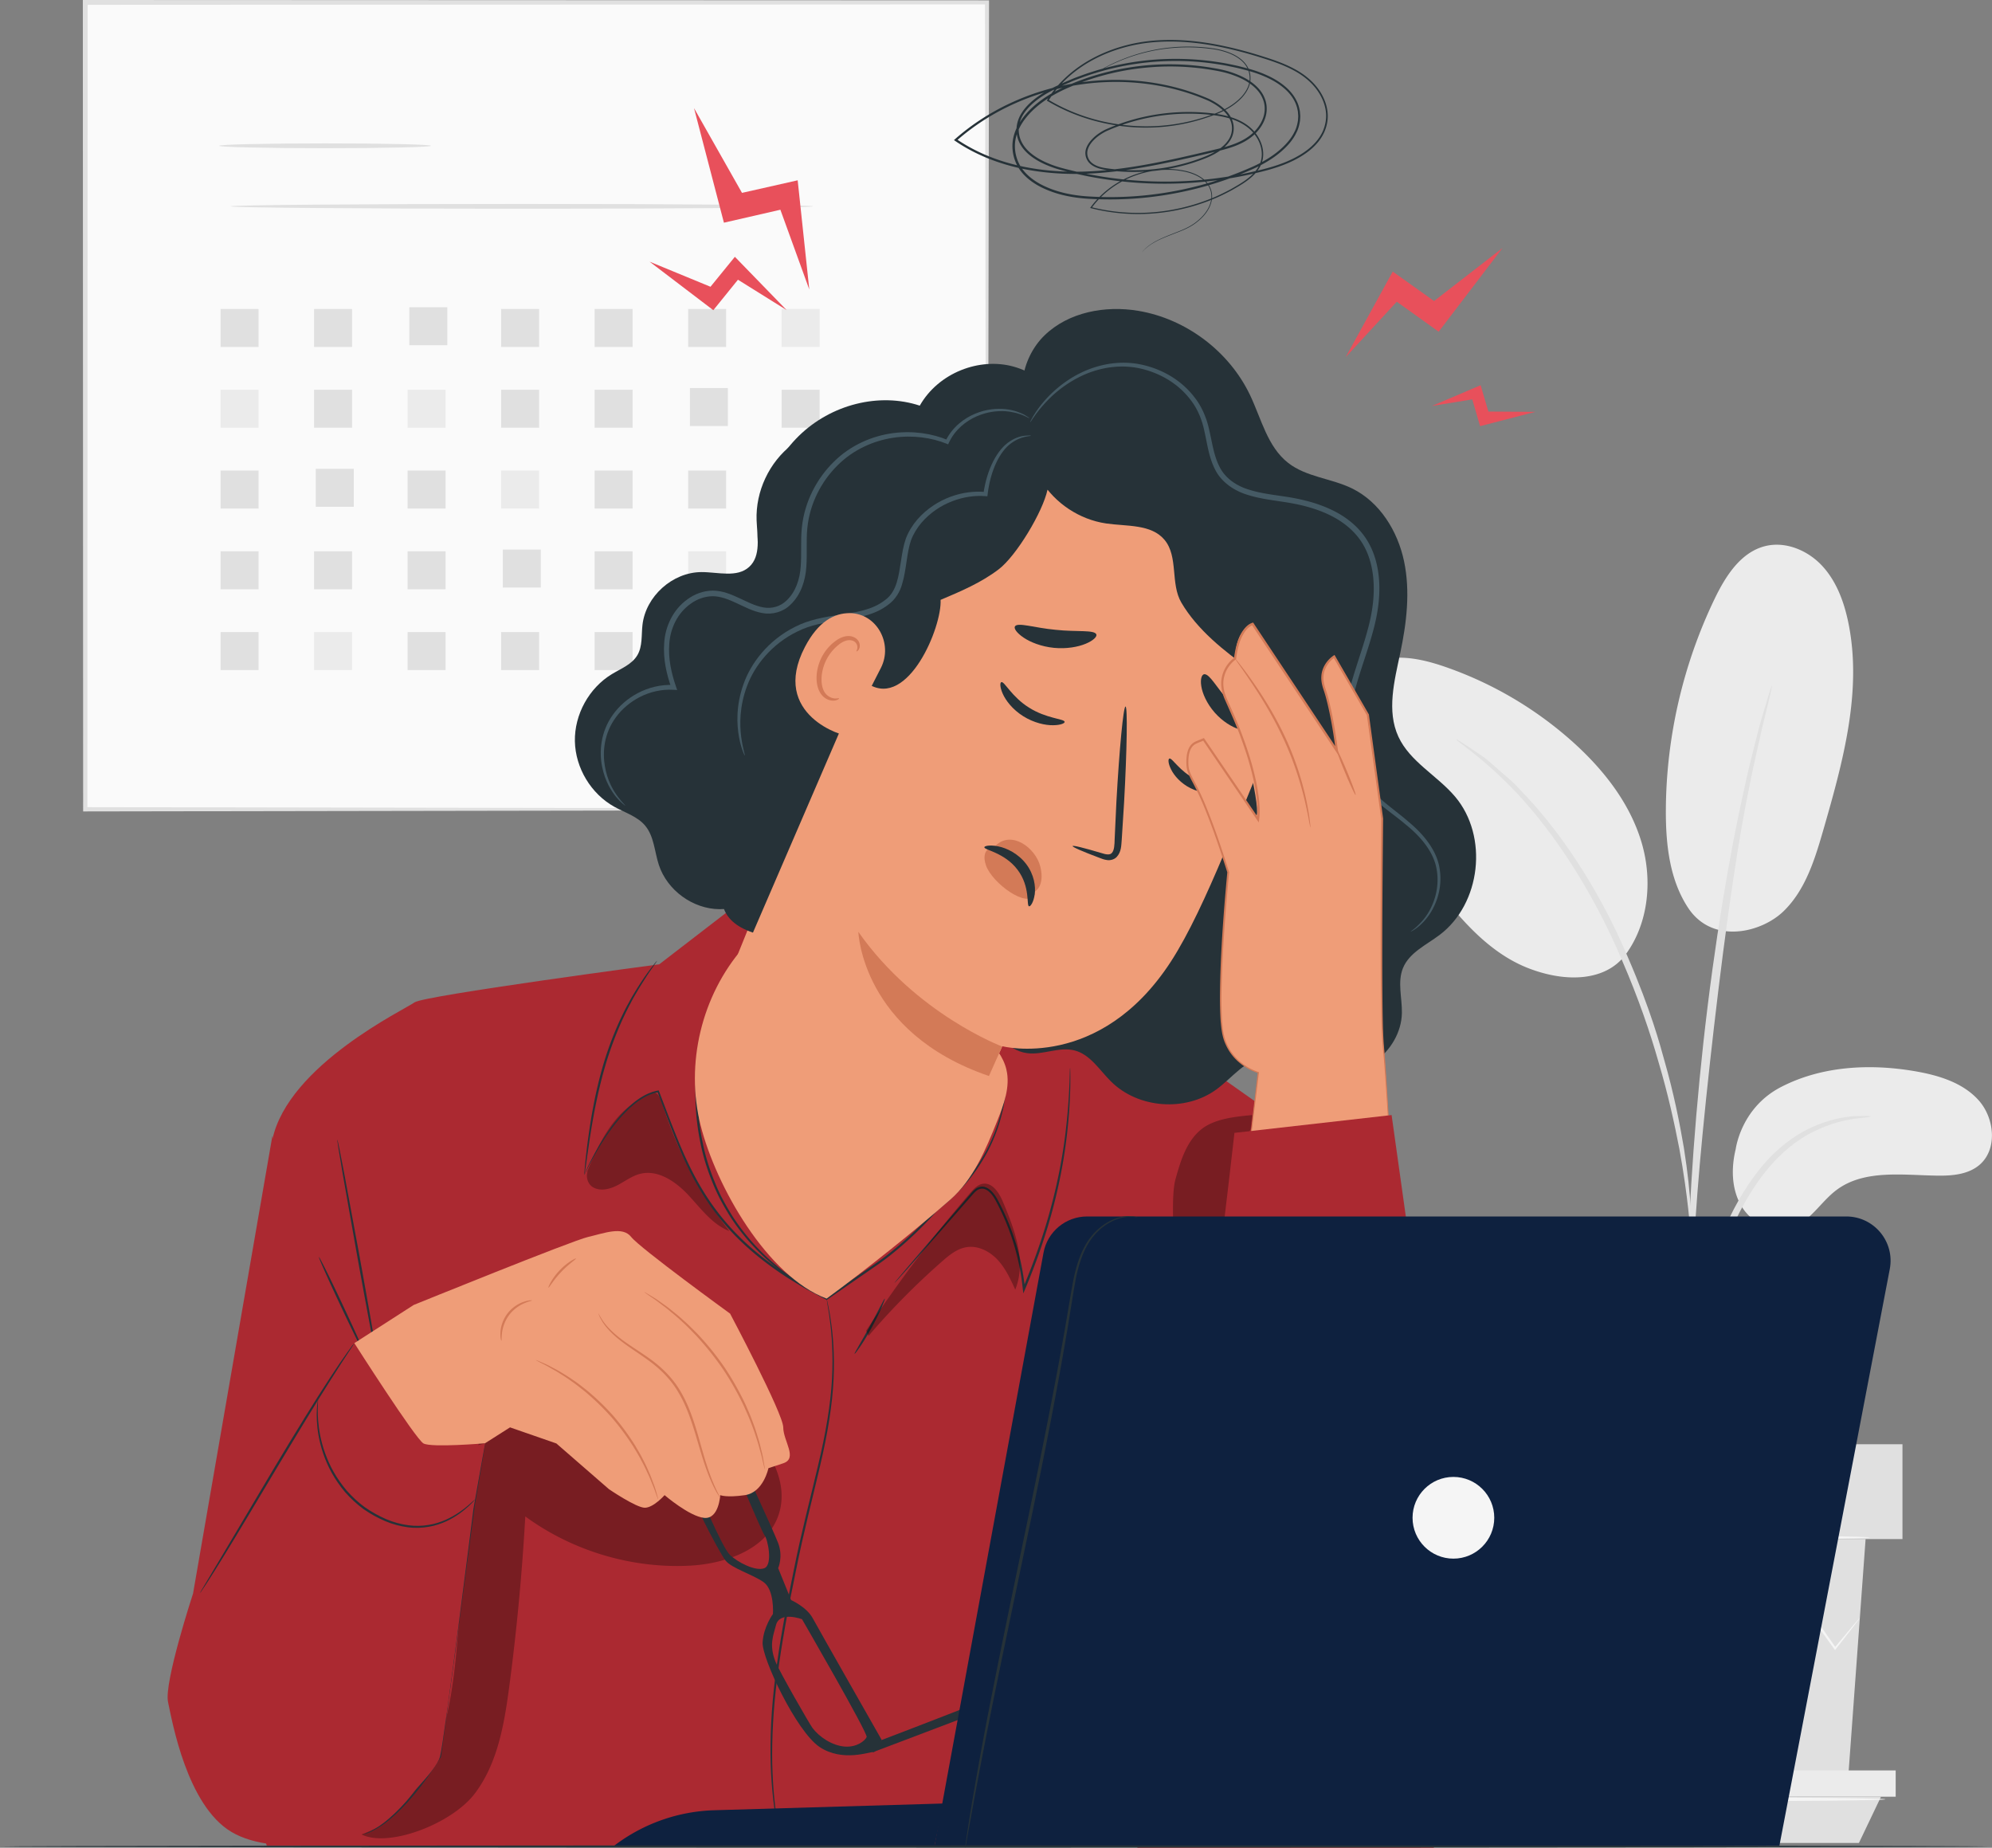 <svg xmlns="http://www.w3.org/2000/svg" viewBox="0 0 458.32 425.08" style="enable-background:new 0 0 458.32 425.08" xml:space="preserve"><rect x="0" y="0" width="458.32" height="425.08" fill="#808080" stroke="none"/><style>.st1{fill:#e0e0e0}.st2{fill:#ebebeb}.st3{fill:#f5f5f5}.st6{fill:#ab2931}.st7{fill:#263238}.st8{opacity:.3}.st10{fill:#ef9d78}.st11{fill:#d37a57}.st12{fill:#455a64}.st13{fill:#0e213f}.st14{fill:#e8505b}</style><g id="Background_Complete"><path style="fill:#fafafa" d="M19.62.55h207.47v185.62H19.62z"/><path class="st1" d="M227.09 186.17s-.03-1.19-.05-3.45c-.01-2.28-.03-5.61-.05-9.95-.03-8.71-.07-21.45-.12-37.68-.06-32.43-.14-78.77-.24-134.55l.47.47c-59.76.04-131.07.07-207.46.1h-.02l.55-.55c-.02 67.53-.05 131.08-.07 185.62l-.49-.49c61.89.1 113.7.19 150.06.25 18.19.06 32.52.1 42.32.13 4.89.03 8.64.04 11.2.06 1.26.01 2.21.02 2.89.03.67-.01 1.01.01 1.01.01s-.31.02-.94.03c-.66.01-1.6.02-2.84.03-2.54.01-6.27.03-11.11.06-9.78.03-24.07.07-42.21.13-36.44.06-88.35.14-150.37.25h-.49v-.49c-.02-54.54-.04-118.09-.07-185.62V0H19.63c76.4.03 147.7.06 207.46.08h.47v.47c-.1 55.9-.18 102.34-.24 134.85-.05 16.18-.09 28.88-.12 37.57-.02 4.3-.04 7.6-.05 9.86-.02 2.22-.06 3.34-.06 3.34z"/><path class="st1" d="M99.17 33.54c0 .31-10.92.55-24.39.55s-24.39-.25-24.39-.55c0-.31 10.92-.55 24.39-.55 13.47-.01 24.39.24 24.39.55zM187.08 47.47c0 .31-30 .55-67 .55-37.01 0-67.01-.25-67.01-.55 0-.31 30-.55 67.01-.55 37 0 67 .25 67 .55zM50.75 71.08h8.74v8.74h-8.74zM72.26 71.08H81v8.74h-8.74zM94.18 70.68h8.74v8.74h-8.74zM115.3 71.08h8.74v8.74h-8.74zM136.81 71.08h8.74v8.74h-8.74zM158.33 71.08h8.74v8.74h-8.74z"/><path class="st2" d="M179.84 71.08h8.74v8.74h-8.74zM50.75 89.66h8.74v8.74h-8.74z"/><path class="st1" d="M72.26 89.66H81v8.74h-8.74z"/><path class="st2" d="M93.78 89.66h8.74v8.74h-8.74z"/><path class="st1" d="M115.3 89.66h8.74v8.74h-8.74zM136.81 89.66h8.74v8.74h-8.74zM158.73 89.27h8.74v8.74h-8.74zM179.84 89.66h8.74v8.74h-8.74zM50.75 108.25h8.74v8.74h-8.74zM72.66 107.85h8.74v8.74h-8.74zM93.78 108.25h8.74v8.74h-8.74z"/><path class="st2" d="M115.3 108.25h8.74v8.74h-8.74z"/><path class="st1" d="M136.81 108.25h8.74v8.74h-8.74zM158.33 108.25h8.74v8.74h-8.74zM179.84 108.25h8.74v8.74h-8.74zM50.75 126.83h8.74v8.74h-8.74zM72.26 126.83H81v8.74h-8.74zM93.78 126.83h8.74v8.74h-8.74zM115.69 126.43h8.74v8.74h-8.74zM136.81 126.83h8.74v8.74h-8.74z"/><path class="st2" d="M158.33 126.83h8.74v8.74h-8.74z"/><path class="st1" d="M179.84 126.83h8.74v8.74h-8.74zM50.75 145.41h8.74v8.74h-8.74z"/><path class="st2" d="M72.26 145.41H81v8.74h-8.74z"/><path class="st1" d="M93.78 145.41h8.74v8.74h-8.74zM115.3 145.41h8.74v8.74h-8.74zM136.81 145.41h8.74v8.74h-8.74zM158.73 145.01h8.74v8.74h-8.74zM179.84 145.41h8.74v8.74h-8.74z"/><path class="st2" d="M409.8 250.06c9.24-4.77 20.13-5.39 30.39-3.69 5.51.91 11.26 2.56 15.01 6.7 3.75 4.14 4.46 11.43.15 14.99-2.56 2.12-6.14 2.44-9.47 2.4-8.03-.09-16.95-1.51-23.37 3.33-3.66 2.76-6.1 7.34-10.48 8.7-4.28 1.33-9.12-1.2-11.39-5.07-2.27-3.87-2.35-8.7-1.29-13.06.02 0 1.14-9.5 10.45-14.3zM388.62 209.17c5.65 8.07 16.64 5.4 21.73.47 5.09-4.93 7.25-12.07 9.21-18.88 4.48-15.56 8.99-31.89 5.66-47.74-1-4.74-2.77-9.46-6.1-12.98-3.33-3.51-8.45-5.61-13.13-4.37-5.54 1.46-8.98 6.89-11.47 12.05-7.31 15.17-11.19 31.99-11.24 48.83-.02 7.88.9 16.13 5.34 22.62M373.1 220.76c6.14-7.28 7.3-17.91 4.57-27.03-2.73-9.13-8.9-16.89-16.01-23.23a86.387 86.387 0 0 0-28.67-16.92c-4.15-1.46-8.52-2.61-12.9-2.19-4.38.42-8.78 2.65-10.82 6.55-3.02 5.76-.12 12.74 3 18.43a219.323 219.323 0 0 0 18.83 28.68c5.64 7.28 12.11 14.46 20.71 17.75 8.6 3.29 17.54 2.9 22.1-3.06"/><path class="st1" d="M388.24 330.97c.11.01.28-1.3.51-3.67.26-2.67.59-6.02.97-10.01.47-4.21 1.08-9.23 2.25-14.69 1.17-5.45 2.99-11.35 5.34-17.33 2.43-5.95 5.39-11.36 8.85-15.68 3.44-4.34 7.43-7.49 11.19-9.3 3.74-1.85 7.1-2.6 9.42-2.93 2.34-.24 3.65-.42 3.65-.53 0-.1-1.31-.12-3.72-.06-2.38.16-5.88.76-9.83 2.56-3.96 1.76-8.2 4.95-11.8 9.38-3.63 4.42-6.7 9.94-9.17 16-2.39 6.09-4.18 12.05-5.3 17.62-1.11 5.55-1.62 10.62-1.95 14.87-.32 4.25-.44 7.69-.5 10.07-.04 2.37-.02 3.69.09 3.7z"/><path class="st1" d="M388.93 323.26c.05 0 .08-.59.1-1.7 0-1.28-.01-2.89-.01-4.87-.01-4.22-.01-10.34.22-17.89.37-15.1 1.67-31.35 4.18-54.26 2.38-21.54 5.57-46.61 8.94-62.91.72-3.71 1.45-7.04 2.13-9.96.65-2.93 1.21-5.45 1.75-7.49.46-1.92.84-3.49 1.14-4.73.24-1.09.35-1.67.3-1.68-.05-.01-.25.54-.59 1.6-.37 1.23-.84 2.77-1.41 4.66-.63 2.02-1.27 4.53-2 7.45-.76 2.91-1.57 6.24-2.36 9.94-3.33 14.77-6.86 35.41-9.4 58.38-2.52 22.96-3.65 43.86-3.75 59-.09 7.57.07 13.7.26 17.92.12 1.98.22 3.59.3 4.87.08 1.09.15 1.67.2 1.67z"/><path class="st1" d="M389.03 282.94c.11 0 .09-1.81-.04-5.09-.19-3.27-.64-7.99-1.56-13.78-.98-5.77-2.34-12.63-4.48-20.07-.93-3.4-3.11-11.56-8.39-23.75-6.96-16.52-16.42-30.02-24.65-38.38-1.93-2.22-4.08-3.82-5.8-5.39-.89-.75-1.68-1.5-2.48-2.1-.81-.56-1.55-1.07-2.25-1.55-2.71-1.85-4.23-2.83-4.28-2.74-.24.33 6.07 4.04 14.03 12.52 7.93 8.46 17.13 21.87 24.04 38.25 3.85 8.88 6.54 16.81 8.44 23.53 2.2 7.38 3.66 14.16 4.77 19.87 1.05 5.73 1.66 10.4 2.02 13.64.31 3.25.53 5.05.63 5.04zM350.06 354.06l4.04 55.35h71.1l4.04-55.35z"/><path class="st1" d="M343.19 332.25h94.53v21.82h-94.53z"/><path class="st2" d="M343.19 407.29v6.05h92.97v-6.05z"/><path class="st1" d="m351.99 423.98-4.36-10.64h85.15l-5.08 10.64z"/><path class="st3" d="M427.92 372.15c.02.01-.1.19-.33.51-.28.37-.63.84-1.06 1.41-1.01 1.29-2.4 3.07-4.14 5.3l-.18.24-.18-.25c-2.6-3.6-6.08-8.41-10.18-14.07h.59c-3.03 4.29-6.4 9.06-10.02 14.19l-.31.44-.35-.42c-3.7-4.4-7.71-9.18-11.88-14.14l.68-.01c-.21.26-.43.54-.65.82-3.68 4.62-7.25 9.09-10.62 13.32l-.35.44-.33-.46c-3.61-5.1-6.98-9.87-10.02-14.18l.58.03c-4.94 5.63-9.13 10.4-12.34 14.06l-.22.25-.17-.28c-1.63-2.73-2.92-4.91-3.87-6.49-.4-.7-.73-1.27-.99-1.73-.22-.4-.32-.6-.3-.62.02-.01.16.18.41.55.29.44.65.99 1.1 1.66.99 1.55 2.35 3.69 4.06 6.38l-.39-.03c3.16-3.71 7.29-8.54 12.15-14.24l.31-.36.28.39c3.07 4.29 6.47 9.04 10.11 14.12l-.68-.02 10.6-13.34c.22-.28.45-.56.65-.82l.34-.42.35.42c4.16 4.97 8.16 9.76 11.85 14.16l-.67.03c3.66-5.1 7.06-9.85 10.12-14.11l.3-.41.29.41c4.01 5.72 7.41 10.59 9.96 14.23l-.36-.01c1.82-2.18 3.26-3.91 4.31-5.17.47-.54.85-.98 1.15-1.34.24-.3.39-.45.4-.44zM430.23 353.7c0 .24-17.82.44-39.79.44-21.98 0-39.79-.2-39.79-.44s17.81-.44 39.79-.44 39.79.19 39.79.44zM433.82 413.94c0 .24-19.36.44-43.24.44-23.89 0-43.25-.2-43.25-.44s19.36-.44 43.25-.44c23.88-.01 43.24.19 43.24.44z"/></g><g id="Character"><path class="st6" d="m177.38 203.92-8 4.29-17.7 13.63s-54.23 7.2-56.31 8.76c-2.08 1.56-29.05 14.37-32.7 31.55-3.64 17.18-11.14 129.3-11.14 129.3l9.84 33.13 197.51.31 46.32-.66s17.8-41.57 17.8-53.02c0-11.46-5.21-97.37-5.21-97.37l-55.55-39.17-84.86-30.75z"/><path class="st7" d="M151.17 221.03c.01.01-.08.17-.28.46-.23.34-.52.76-.87 1.27-.78 1.08-1.83 2.7-3.07 4.73-.6 1.03-1.28 2.14-1.91 3.39-.67 1.23-1.31 2.58-1.97 4a83.54 83.54 0 0 0-3.59 9.57c-2.09 6.96-3.17 13.47-3.89 18.18-.33 2.3-.6 4.2-.8 5.59-.09.61-.17 1.11-.23 1.52-.06.35-.1.53-.11.53-.02 0-.01-.19.01-.54.03-.41.08-.92.13-1.53.12-1.33.33-3.25.64-5.62.63-4.73 1.65-11.28 3.76-18.28 1.07-3.49 2.33-6.74 3.65-9.62.68-1.43 1.33-2.78 2.03-4.01.65-1.25 1.35-2.36 1.97-3.38 1.28-2.02 2.39-3.61 3.22-4.66.38-.49.7-.89.95-1.21.22-.26.35-.4.36-.39z"/><path d="M152.4 253.99c-.33-1.05-.75-2.25-1.78-2.66-.81-.32-.48.2-1.29.53-7.5 3.09-11.12 10.03-14.3 17.84l.18-.19c-.47 1.2.02 2.92 1.23 3.62 1.69.99 3.86.45 5.6-.45 1.74-.9 3.33-2.15 5.22-2.63 4.11-1.05 8.19 1.76 11.09 4.85 2.9 3.1 5.51 6.78 9.46 8.31a91.4 91.4 0 0 1-15.41-29.22z" class="st8"/><path class="st7" d="M134.45 270.27s.89-2.39 3.17-6.36c1.15-1.98 2.67-4.35 4.76-6.85 1.07-1.23 2.28-2.5 3.74-3.65 1.47-1.12 3.21-2.15 5.28-2.53l.15-.03.06.15c1.26 3.27 2.58 6.84 4.1 10.6 1.53 3.75 3.28 7.7 5.59 11.58 2.29 3.88 5.15 7.67 8.6 11.12 3.44 3.45 7.44 6.55 11.78 9.34 1.44.86 2.85 1.76 4.29 2.56 1.46.78 2.9 1.55 4.33 2.31l-.26.02c2.45-1.69 4.86-3.36 7.22-4.98 1.18-.81 2.35-1.62 3.5-2.41 1.16-.79 2.29-1.58 3.36-2.42 4.29-3.35 8-6.98 11.2-10.53l.02-.02.02-.01c4.45-3.42 7.9-7.33 10.27-11.21 2.42-3.86 3.81-7.62 4.63-10.77.81-3.16 1.07-5.72 1.18-7.46.06-.87.04-1.54.07-1.99.01-.45.04-.68.04-.68s.02.23.03.68c0 .45.04 1.12 0 2-.07 1.75-.28 4.33-1.06 7.52-.79 3.18-2.15 6.99-4.57 10.89-2.37 3.93-5.83 7.9-10.31 11.37l.03-.03c-3.21 3.6-6.92 7.24-11.24 10.63-1.08.85-2.21 1.65-3.37 2.44-1.15.8-2.32 1.61-3.5 2.42-2.36 1.63-4.77 3.3-7.22 5l-.13.09-.13-.07c-1.44-.76-2.89-1.54-4.36-2.32-1.45-.8-2.87-1.71-4.32-2.58-4.36-2.8-8.39-5.93-11.86-9.42a55.865 55.865 0 0 1-8.65-11.23c-2.32-3.91-4.07-7.89-5.58-11.66-1.51-3.78-2.81-7.36-4.05-10.63l.21.12c-1.97.35-3.68 1.34-5.13 2.43-1.44 1.12-2.64 2.36-3.72 3.57-2.1 2.46-3.63 4.8-4.81 6.75a72.527 72.527 0 0 0-2.53 4.61c-.26.52-.46.93-.61 1.23-.13.28-.21.42-.22.41zM246.22 245.65s.33 5.84-.72 15.25c-.53 4.7-1.48 10.28-3.05 16.37-1.56 6.09-3.79 12.66-6.62 19.38l-.38.9-.12-.98c-.07-.58-.13-1.22-.22-1.85-.5-3.69-1.37-7.25-2.52-10.56a53.972 53.972 0 0 0-3.03-7.06c-.39-.74-.74-1.46-1.22-2.09-.47-.62-1.04-1.18-1.72-1.43-.67-.26-1.41-.09-1.97.37-.56.45-1.03 1.07-1.53 1.62l-1.45 1.66-5.29 6.04c-3.23 3.66-5.85 6.63-7.69 8.72-.9 1-1.6 1.79-2.11 2.35-.23.25-.41.45-.56.6-.13.13-.2.2-.2.19-.01-.01.05-.08.16-.23.14-.17.31-.38.52-.64.49-.58 1.17-1.39 2.04-2.42 1.81-2.11 4.39-5.12 7.56-8.82 1.6-1.86 3.36-3.9 5.24-6.08.47-.55.95-1.1 1.44-1.67.5-.55.94-1.17 1.58-1.69.61-.53 1.59-.78 2.41-.45.82.31 1.43.93 1.94 1.58.52.66.89 1.42 1.28 2.15.38.74.76 1.5 1.11 2.27.71 1.55 1.37 3.17 1.96 4.84 1.17 3.35 2.05 6.93 2.55 10.66.1.64.15 1.28.22 1.87l-.5-.08c2.82-6.69 5.06-13.24 6.64-19.3 1.59-6.06 2.58-11.61 3.15-16.29.58-4.68.81-8.49.92-11.12.07-1.31.07-2.34.1-3.03.01-.32.03-.58.03-.79.04-.15.05-.24.05-.24z"/><path class="st7" d="M171.64 218.02c.01.01-.05.07-.15.2-.13.14-.29.32-.48.54-.45.45-1.02 1.19-1.76 2.14-1.43 1.93-3.23 4.94-4.79 8.95-1.6 3.99-2.93 8.98-3.59 14.62-.62 5.64-.55 11.96.8 18.38.64 3.22 1.62 6.28 2.8 9.13 1.13 2.88 2.6 5.48 4.11 7.89 3.1 4.76 6.7 8.48 10 11.22 1.61 1.43 3.25 2.48 4.62 3.51 1.46.9 2.68 1.72 3.73 2.31 1.03.56 1.84 1.01 2.43 1.34.25.15.46.26.63.36.14.08.21.13.21.14 0 .01-.08-.02-.23-.09-.17-.08-.39-.19-.65-.31-.61-.31-1.44-.72-2.48-1.25-1.07-.57-2.31-1.37-3.79-2.25-1.39-1-3.06-2.05-4.7-3.46a50.096 50.096 0 0 1-10.17-11.24c-1.53-2.42-3.02-5.05-4.18-7.95-1.19-2.88-2.19-5.97-2.83-9.22-1.37-6.48-1.42-12.86-.77-18.54.69-5.69 2.07-10.7 3.72-14.7 1.62-4.02 3.49-7.03 4.97-8.94.77-.94 1.37-1.66 1.84-2.09.21-.2.38-.37.52-.51.12-.13.18-.18.19-.18zM86.56 314.1c.01-.01.08.09.2.29.14.25.32.55.54.93l-.15.05c-.71-3.36-2.66-13.66-4.86-25.85-1.33-7.51-2.53-14.3-3.41-19.3-.4-2.42-.73-4.4-.98-5.86-.1-.65-.18-1.18-.24-1.6-.05-.37-.07-.56-.05-.56s.07.18.15.54c.09.42.2.94.34 1.58.28 1.45.67 3.42 1.14 5.83.92 5 2.18 11.78 3.56 19.27 2.2 12.18 4 22.52 4.5 25.91l.08.51-.22-.46c-.19-.39-.34-.71-.47-.96-.1-.2-.14-.31-.13-.32zM84.15 312.05c-.13.06-2.65-5.01-5.62-11.32-2.98-6.31-5.28-11.48-5.15-11.54.13-.06 2.65 5 5.62 11.32 2.97 6.31 5.28 11.48 5.15 11.54z"/><path d="M83.12 422c6.27 3.15 20.8-2.41 26.08-9.34 5.28-6.93 6.81-15.94 7.96-24.58 1.73-13.02 2.96-26.11 3.7-39.22 10.76 7.87 24.24 11.95 37.55 11.34 8.48-.38 18.15-3.75 20.77-11.83 2.6-7.99-2.99-16.2-8.8-22.27a137.317 137.317 0 0 0-18.01-15.8c-4.24-3.1-8.87-6.04-14.09-6.61-5.63-.62-11.33 1.69-15.61 5.4-4.28 3.71-7.27 8.71-9.46 13.93-6.69 15.94-6.33 33.8-7.69 51.03-1.37 17.24-3.19 35.09-18.46 46.31" class="st8"/><path class="st7" d="M83.53 422.06c0-.01.14-.08.43-.21.32-.14.74-.32 1.26-.54 1.05-.59 2.6-1.45 4.28-2.94 3.41-2.9 7.62-7.84 11.55-14.4l-.03.08c.91-6.85 1.98-14.85 3.12-23.35 1.83-13.48 3.46-25.68 4.76-34.5.81-4.35 1.47-7.89 1.93-10.38.23-1.19.42-2.13.55-2.82.06-.3.11-.54.16-.73.04-.16.06-.25.07-.25.01 0 0 .09-.02.26-.03.2-.06.44-.11.74l-.45 2.83c-.42 2.5-1.03 6.04-1.77 10.4-1.19 8.87-2.81 21.05-4.61 34.52-1.16 8.5-2.25 16.49-3.18 23.34l-.01.05-.02.04c-4.01 6.59-8.28 11.51-11.78 14.38-1.72 1.47-3.32 2.31-4.39 2.86-.56.23-1.01.38-1.3.48-.28.11-.44.16-.44.14zM179.78 424.23c-.01 0-.04-.1-.09-.31-.06-.24-.13-.55-.22-.94-.17-.83-.51-2.04-.77-3.63-.59-3.16-1.2-7.8-1.38-13.56-.16-5.76.11-12.63 1.08-20.18.92-7.56 2.45-15.79 4.23-24.38 1.71-8.62 3.86-16.71 5.59-24.1 1.77-7.39 2.9-14.15 3.21-19.88.3-5.73-.06-10.38-.5-13.56-.17-1.6-.45-2.82-.56-3.66-.06-.4-.11-.71-.14-.95-.03-.22-.04-.33-.03-.33.01 0 .04.11.08.32.05.24.11.55.2.94.14.83.45 2.05.65 3.65.5 3.18.92 7.85.66 13.61s-1.36 12.57-3.11 19.97c-1.72 7.42-3.85 15.49-5.55 24.1-1.78 8.59-3.32 16.8-4.26 24.34-.99 7.53-1.3 14.38-1.19 20.11.13 5.74.68 10.36 1.21 13.53.23 1.59.53 2.8.67 3.64.07.39.13.71.17.95.05.21.06.32.05.32zM196.61 311.47c-.13-.08 1.6-2.84 3.52-6.35 1.93-3.51 3.31-6.44 3.45-6.38.06.03-.2.8-.72 2.01-.52 1.21-1.31 2.85-2.27 4.62-.97 1.76-1.93 3.31-2.67 4.4-.74 1.1-1.25 1.74-1.31 1.7z"/><path d="M199.84 307.32c5.21-6.1 10.86-11.82 16.9-17.12 1.65-1.45 3.44-2.92 5.61-3.28 2.64-.44 5.33.92 7.16 2.88s2.97 4.44 4.08 6.88c2.62-6.45-.1-13.7-2.8-20.12-.88-2.09-2.4-4.56-4.64-4.23-1.19.18-2.09 1.15-2.88 2.06a312.165 312.165 0 0 0-23.99 31.74M287.76 259.69l.37-3.17c-3.81.36-8.49.81-11.53 3.13-3.55 2.71-4.95 7.32-6.14 11.62-2.72 9.79 4.99 60.14 4.6 70.29 3.38-1.43 5.75-23.04 6.36-26.66 1.48-8.81-1.51-14.31-.61-16.77.91-2.45.88-5.13.96-7.75.32-11.69 1.48-19.91 5.99-30.69" class="st8"/><path class="st7" d="M238.05 98.09c-4.84-6-3.26-15.59 2.29-20.95 5.54-5.36 13.97-6.91 21.57-5.63 11.01 1.85 20.91 9.33 25.71 19.4 2.59 5.45 4.01 11.88 8.77 15.59 4.18 3.26 9.94 3.54 14.7 5.87 6.38 3.13 10.5 9.81 11.96 16.77 1.46 6.96.58 14.19-.89 21.15-1.35 6.38-3.15 13.28-.41 19.2 2.67 5.77 8.92 8.92 13.03 13.77 7.73 9.13 5.98 24.68-3.6 31.86-3.05 2.29-6.91 4.03-8.37 7.56-1.33 3.22-.2 6.87-.26 10.36-.18 8.97-10.06 16.34-18.71 13.96-4.37-1.2-8.39-4.43-12.87-3.81-4.46.61-7.43 4.73-11.05 7.4-7.12 5.25-18.04 4.44-24.31-1.8-2.63-2.61-4.74-6.17-8.32-7.12-3.57-.95-7.33 1.1-10.99.61-4.79-.65-7.94-5.41-9.36-10.04-1.42-4.63-1.8-9.64-4.19-13.85-3.13-5.51-9.1-8.62-14.11-12.5-11.06-8.55-18.16-22.03-18.95-35.99-.79-13.96 4.74-28.16 14.76-37.91"/><path class="st10" d="M170.98 218.05c-9.57 10.97-13.34 26.73-9.78 40.84 3.56 14.11 15.37 34.74 28.99 39.86 8.84-6.48 20.2-15.53 28.44-22.75 5.33-4.67 8.16-11.51 10.8-18.09 1.52-3.8 3.07-7.9 2.12-11.88-.7-2.93-2.69-5.37-4.78-7.54-13.41-13.94-33.84-20.76-52.94-17.66"/><path class="st10" d="M211.45 116.46c5.07-10.28 16.64-15.61 27.74-12.78l34.12 8.7c17.05 5.5 30.4 31.88 20.35 54.99-7.94 18.25-16.07 41.18-24.22 53.78-16.4 25.33-38.82 19.54-38.82 19.54l-12.1 26.99-49.47-46.39 42.4-104.83z"/><path class="st7" d="M269.05 174.51c.64-.24 2.32 2.95 6.02 4.73 3.68 1.83 7.31 1.24 7.5 1.89.1.3-.73.9-2.33 1.18-1.58.29-3.97.17-6.27-.96-2.3-1.13-3.83-2.92-4.52-4.33-.72-1.42-.71-2.41-.4-2.51zM230.42 156.92c.73-.13 2.38 3.42 6.36 5.88 3.95 2.51 8.01 2.54 8.17 3.24.09.32-.86.79-2.65.8-1.76.03-4.4-.52-6.87-2.07-2.47-1.55-4.05-3.64-4.73-5.2-.7-1.58-.63-2.6-.28-2.65zM246.79 194.64c.08-.22 2.59.41 6.6 1.6 1 .33 2 .54 2.45-.05.53-.59.59-1.81.62-3.13.13-2.72.26-5.58.4-8.57.67-12.16 1.61-21.98 2.1-21.95.49.03.34 9.91-.33 22.07-.19 2.99-.37 5.84-.54 8.56-.12 1.25-.04 2.77-1.17 3.99-.58.6-1.51.81-2.2.7-.7-.09-1.24-.31-1.73-.5-3.91-1.47-6.28-2.5-6.2-2.72z"/><path class="st11" d="M230.57 240.75s-19.76-7.41-33.08-26.37c0 0 .75 23.15 30.05 33.16l3.03-6.79z"/><path class="st7" d="M233.52 144.1c.63-1.01 4.54.36 9.38.79 4.83.53 8.93-.05 9.35 1.06.18.53-.7 1.42-2.46 2.15-1.75.73-4.4 1.22-7.3.94-2.9-.29-5.4-1.29-6.97-2.35-1.59-1.07-2.29-2.11-2-2.59zM277.11 155.1c1.26-.01 2.82 3.1 5.52 6.08 2.6 3.06 5.5 5.02 5.31 6.26-.12.57-1.17.82-2.82.33-1.64-.48-3.83-1.78-5.66-3.86-1.82-2.08-2.82-4.41-3.07-6.08-.26-1.7.13-2.69.72-2.73z"/><path class="st11" d="M238.12 205.09s2.32-1.21 1.25-5.67c-1.08-4.45-6.74-8.49-10.33-4.83 0 0-3.62.28-2.2 4.46 1.43 4.18 9.68 10.08 11.22 6.72"/><path class="st7" d="M236.77 208.5c-.66-.11.35-4.46-2.66-8.42-2.99-3.96-7.74-4.55-7.63-5.17 0-.29 1.23-.6 3.2-.2 1.93.38 4.59 1.65 6.43 4.07 1.83 2.42 2.22 5.17 1.95 6.99-.26 1.86-1 2.82-1.29 2.73zM182.28 102.25c-5.3 4.07-8.46 10.79-8.2 17.47.15 3.74 1.06 8.15-1.69 10.68-2.8 2.58-7.22 1.19-11.03 1.21-6.63.04-12.78 5.55-13.54 12.14-.27 2.36.04 4.92-1.17 6.97-1.25 2.13-3.77 3.09-5.88 4.37-5.26 3.19-8.61 9.28-8.5 15.43.12 6.15 3.71 12.11 9.09 15.09 2.45 1.36 5.31 2.2 7.1 4.36 2.05 2.47 2.13 5.97 3.13 9.01 1.92 5.84 7.82 10.14 13.97 10.18 6.15.04 12.1-4.16 14.11-9.98M237.58 92.68c-2 5.84-1.27 12.56 1.94 17.84 3.22 5.27 8.85 9 14.96 9.9 4.74.7 10.4.1 13.46 3.78 3.22 3.88 1.31 10.07 3.86 14.42 3.64 6.22 9.84 11.18 15.73 15.33 4.54 3.21-.65 12.14 1.33 17.34 1.98 5.2 10.13 17.06 15.69 17.27 1.22-4.65 8.14-25.07 8.26-29.88.12-4.81-.96-9.8-3.94-13.57-1.63-2.07-3.78-3.72-5.19-5.95-3.05-4.81-2.02-11.03-3.01-16.63-1.28-7.22-6.28-13.68-12.95-16.73-5.55-2.54-12.06-2.82-17.19-6.13-3.79-2.45-6.5-6.36-10.43-8.58-7.65-4.32-17.23-1.03-25.14 2.81"/><path class="st7" d="M200.75 150.81c-.79-.53-6.03 3.44-.86 6.61 9.07 5.55 16.86-13.19 16.52-19.42 4.62-1.95 9.3-3.93 13.36-7.02 4.07-3.09 10.15-13.21 11.24-18.32 3.47 1.41 20.23 1.53 18.78.53-3.31-2.29-10-7.2-10.89-11.05-1.93-8.35-7.86-15.61-15.69-17.8-7.83-2.18-17.27 1.39-21.59 8.98-9.33-3.08-20.39-.31-27.83 6.97-7.44 7.28-10.97 18.78-8.88 28.94.55 2.66 1.45 5.44.59 8.08-1.06 3.27-4.34 5.03-6.94 7.15-7.12 5.77-10.18 15.96-9.3 25.16.88 9.2 2.45 12.86 7 16.19 8.91 6.51-9.61 23.13 6.98 28.74"/><path class="st12" d="M324.58 214.33c-.04-.07.59-.41 1.56-1.33.96-.91 2.34-2.38 3.34-4.7 1.02-2.27 1.72-5.44.94-8.92-.78-3.48-3.41-6.81-6.93-9.64-3.42-2.94-7.91-5.56-11.09-10.19-3.22-4.65-3.75-10.97-2.73-16.97 1-6.09 3.54-12.01 5.17-18.31.82-3.15 1.33-6.43 1.22-9.75-.11-3.3-.84-6.68-2.61-9.54-1.76-2.86-4.47-5-7.44-6.45-2.98-1.46-6.2-2.31-9.4-2.86-3.21-.54-6.49-.84-9.6-1.84-3.1-.93-6.06-2.97-7.47-5.88-1.45-2.86-1.77-5.89-2.41-8.64-.56-2.78-1.61-5.28-3.23-7.35-3.18-4.19-7.89-6.51-12.25-7.33-4.43-.8-8.57.06-11.86 1.43-3.3 1.41-5.82 3.29-7.69 5-3.7 3.5-4.93 6.15-5.08 6.04-.02-.01.05-.17.22-.48.17-.3.39-.77.77-1.33.71-1.15 1.9-2.78 3.73-4.6 1.85-1.8 4.37-3.79 7.75-5.3 3.36-1.47 7.66-2.45 12.31-1.67 4.57.8 9.53 3.16 12.95 7.58 1.74 2.16 2.91 4.92 3.5 7.76.66 2.81 1.02 5.77 2.35 8.34 1.28 2.59 3.84 4.37 6.78 5.25 2.94.94 6.15 1.23 9.43 1.77 3.28.56 6.62 1.43 9.76 2.96 3.13 1.51 6.07 3.81 7.98 6.93 1.92 3.11 2.69 6.72 2.8 10.19.11 3.48-.44 6.9-1.28 10.11-1.69 6.44-4.22 12.3-5.22 18.19-1.02 5.82-.52 11.81 2.44 16.17 2.93 4.38 7.34 7.06 10.78 10.08 3.54 2.92 6.29 6.46 7.05 10.19.76 3.69-.06 6.97-1.19 9.29a13.45 13.45 0 0 1-3.63 4.69c-1.04.85-1.72 1.11-1.72 1.11z"/><path class="st12" d="M293.91 153.95c.12.05-.49 1.43-1.1 4.05-.58 2.61-1.13 6.53-.35 11.26.38 2.35 1.08 4.9 2.27 7.43 1.14 2.57 2.9 4.96 4.9 7.5.97 1.29 1.95 2.68 2.67 4.29.74 1.6 1.1 3.47.94 5.31-.29 3.72-2.12 7.02-3.48 10.38-1.43 3.33-2.23 6.9-.92 9.99 1.22 3.09 3.69 5.44 5.94 7.69 2.28 2.24 4.48 4.5 5.87 7.13.66 1.32 1.12 2.73 1.26 4.11.09 1.38.04 2.72-.3 3.94-1.24 4.96-4.7 7.79-7.15 8.92-1.28.55-2.34.78-3.06.84-.72.05-1.1.05-1.1 0-.03-.16 1.55-.1 3.93-1.3 2.28-1.21 5.44-4.02 6.48-8.67.52-2.28.3-4.92-1.02-7.33-1.32-2.42-3.45-4.56-5.76-6.78-2.26-2.23-4.89-4.63-6.29-8.09-.69-1.71-.92-3.66-.67-5.54.24-1.88.87-3.68 1.57-5.41 1.41-3.45 3.15-6.66 3.42-9.98.35-3.34-1.41-6.27-3.3-8.78-1.93-2.51-3.79-5.09-4.92-7.77-1.19-2.66-1.86-5.3-2.19-7.74-.68-4.9.03-8.91.78-11.53.38-1.31.76-2.31 1.07-2.96.29-.65.47-.98.51-.96zM143.87 185.34c-.02.02-.21-.12-.57-.42-.37-.29-.86-.78-1.45-1.47-1.15-1.38-2.66-3.72-3.32-7.1-.67-3.3-.41-7.88 2.45-11.88 2.75-3.92 7.96-7.18 14.07-6.89l-.55.73c-1.12-3.14-1.96-6.66-1.68-10.4.22-3.7 1.99-7.66 5.35-10.04 1.63-1.21 3.7-1.99 5.85-2 2.18.01 4.19.85 6.04 1.71 1.86.86 3.68 1.83 5.6 2.16 1.9.34 3.87-.2 5.29-1.57 2.13-1.99 3.09-4.96 3.28-7.86.23-2.94-.05-5.94.26-8.93.61-6 3.49-11.37 7.37-15.16 3.88-3.86 8.87-5.94 13.54-6.57 4.7-.63 9.13.1 12.71 1.6l-.57.22c1.58-3.26 4.34-5.28 6.88-6.32 2.57-1.07 5.02-1.22 6.93-1.03 1.93.2 3.32.79 4.21 1.22.87.5 1.29.81 1.27.84-.06.17-1.77-1.28-5.52-1.58-1.84-.11-4.19.11-6.62 1.19-2.4 1.05-4.95 3.01-6.36 6.05l-.18.38-.39-.16c-3.47-1.38-7.74-2.02-12.23-1.36-4.47.67-9.18 2.69-12.85 6.38-3.67 3.63-6.38 8.76-6.93 14.43-.29 2.83 0 5.81-.23 8.91-.2 3.07-1.21 6.41-3.69 8.73-1.65 1.63-4.18 2.32-6.39 1.89-2.22-.39-4.1-1.43-5.93-2.27-1.82-.85-3.66-1.6-5.5-1.61-1.84.01-3.64.66-5.11 1.74-3.03 2.14-4.66 5.66-4.9 9.12-.29 3.48.48 6.88 1.54 9.94l.27.78-.82-.05c-5.64-.34-10.62 2.65-13.27 6.31-2.76 3.71-3.11 8.04-2.55 11.24.54 3.28 1.91 5.59 2.96 7.01 1.05 1.41 1.79 2.03 1.74 2.09z"/><path class="st12" d="M237.17 100.21c.07.23-1.95-.1-4.51 1.75-2.56 1.81-4.77 6.18-5.42 11.74l-.06.48-.47-.04c-4.72-.39-10.69 1.45-14.73 6.15-.97 1.17-1.83 2.54-2.37 3.99-.51 1.49-.77 3.14-1.02 4.84-.26 1.7-.49 3.46-1.03 5.24-.46 1.76-1.6 3.6-3.15 4.72-3.32 2.59-7.39 3.04-10.96 3.61-3.63.49-7.04 1.09-9.99 2.59-5.94 2.88-9.86 7.88-11.57 12.53-1.78 4.69-1.71 8.9-1.36 11.67.36 2.8.95 4.28.83 4.32-.04.02-.21-.34-.48-1.05-.25-.71-.6-1.77-.85-3.19-.51-2.8-.74-7.14 1-12.07 1.68-4.88 5.69-10.2 11.91-13.29 3.08-1.6 6.73-2.27 10.33-2.77 3.56-.57 7.43-1.07 10.33-3.36 2.86-2.01 3.16-5.8 3.72-9.13.26-1.7.53-3.42 1.11-5.07.63-1.66 1.55-3.08 2.62-4.35 4.4-5.02 10.74-6.84 15.74-6.33l-.53.44c.8-5.78 3.23-10.26 6.07-12.09 1.38-.92 2.67-1.23 3.52-1.31.87-.07 1.32-.07 1.32-.02z"/><path class="st10" d="M202.68 153.65c2.85-5.59-.98-12.61-7.25-12.6-3.44.01-7.15 1.87-10.23 7.78-8.21 15.74 9.29 20.74 9.55 20.3.16-.27 4.59-8.93 7.93-15.48z"/><path class="st11" d="M193.05 160.66c-.04-.09-.37.05-.95.02-.56-.03-1.41-.29-2.07-1.03-1.34-1.48-1.37-4.85.04-7.73.71-1.45 1.72-2.66 2.81-3.53 1.08-.9 2.25-1.32 3.16-1.03a1.59 1.59 0 0 1 1.23 1.6c-.02.55-.28.81-.21.88.02.06.48-.09.69-.8.1-.35.11-.81-.1-1.31-.22-.5-.69-.95-1.31-1.19-1.26-.55-2.93 0-4.14.95-1.27.92-2.44 2.26-3.24 3.89-1.55 3.22-1.48 7.04.46 8.88.96.87 2.05 1.01 2.72.89.68-.13.95-.44.91-.49z"/><path class="st7" d="M186.99 372.27c-1.39-2.58-4.97-4.17-4.97-4.17l-2.98-7.35s1.19-2.58 0-5.76c-1.19-3.18-9.93-21.66-9.74-22.25l-2.26-.13s8.06 19.55 8.85 20.55c.79.99 1.95 6.81-.03 7.61-1.99.79-6.21-1.36-8-3.15-1.79-1.79-7.48-15.24-8.48-18.02-.99-2.78.78-6.65.78-6.65l1.59-3.77h-2.19s-1.39 3.97-2.19 7.75c-.79 3.77 8.15 20.27 9.54 22.05 1.39 1.79 6.16 3.18 8.74 4.97 2.58 1.79 2.19 7.35 2.19 7.35s-2.19 2.98-2.38 6.56 7.75 20.46 13.11 24.04c5.36 3.58 11.72.99 12.32 1.19.6.2 1.99-2.78 1.99-2.78s-14.49-25.46-15.89-28.04zm7.33 29.53c-2.86-.23-5.81-2.19-7.38-4.27-.65-.86-7.61-12.97-8.5-15.22-1.57-3.93-.48-6.11.09-8.42.83-3.34 6-1.38 6-1.38s15.22 26.3 14.87 27.1c-.35.8-2.22 2.42-5.08 2.19z"/><path class="st7" d="M202.89 400.28s44.31-16.86 46.38-18.77c2.07-1.91 9.55-12.89 9.55-12.89s3.66.64 3.18 1.59c-.48.95-7.48 11.94-14.96 15.12-7.48 3.18-46.14 17.74-46.14 17.74l1.99-2.79z"/><path class="st6" d="M62.67 261.33 44.42 366.59s-6.72 20.48-5.76 24.96 4.35 23.81 14.59 29.89c10.24 6.08 30.52 2.11 34.68-2.05s12.36-11.78 13.32-15.3c.96-3.52 7.69-57.04 7.69-57.04l2.67-15.01s-9.92 3.2-16-.96S81.53 309 81.53 309l-8.96 13.76-9.9-61.43z"/><path class="st7" d="M81.53 308.99c.01.01-.11.21-.35.59-.28.42-.64.97-1.08 1.64-.94 1.43-2.3 3.49-3.93 6.08-3.28 5.15-7.67 12.37-12.46 20.37-4.79 8.01-9.11 15.27-12.32 20.47-1.6 2.6-2.93 4.7-3.86 6.13-.45.68-.81 1.22-1.09 1.64-.25.37-.39.56-.41.55-.02-.01.1-.22.32-.61.26-.43.59-.99 1.01-1.69.91-1.52 2.17-3.63 3.71-6.21 3.15-5.3 7.44-12.54 12.19-20.55 4.79-8 9.23-15.2 12.59-20.31 1.67-2.56 3.08-4.6 4.07-5.99.48-.66.87-1.18 1.16-1.59.29-.35.44-.53.45-.52z"/><path class="st7" d="M109.32 344.94c.01.01-.12.16-.38.44-.27.27-.63.69-1.17 1.17-1.06.97-2.7 2.3-5.05 3.41-1.18.53-2.52 1.03-4.03 1.27-1.5.27-3.15.35-4.86.12-1.7-.22-3.46-.68-5.18-1.4-1.71-.73-3.41-1.66-5.03-2.79-1.59-1.17-3-2.5-4.23-3.9-1.2-1.43-2.22-2.91-3.05-4.4-1.66-3-2.56-5.98-3.03-8.51-.46-2.54-.48-4.64-.41-6.07.03-.72.12-1.27.16-1.65.05-.38.08-.57.1-.57.05 0-.02.8-.05 2.22-.01 1.43.07 3.5.57 6 .51 2.49 1.43 5.41 3.09 8.34.83 1.46 1.84 2.91 3.02 4.31 1.21 1.37 2.59 2.67 4.15 3.81 1.58 1.1 3.25 2.02 4.92 2.75 1.68.71 3.39 1.17 5.04 1.39 1.65.24 3.26.18 4.72-.07 1.47-.22 2.79-.69 3.95-1.18 2.31-1.05 3.98-2.31 5.06-3.23 1.09-.94 1.65-1.5 1.69-1.46z"/><path class="st10" d="m81.53 308.99 13.65-8.78s36.41-14.79 40.1-15.64c3.7-.85 7.96-2.56 9.95 0 1.99 2.56 22.75 17.63 22.75 17.63s12.23 23.04 12.23 26.17 3.41 7.13 0 8.26l-3.41 1.13s-1.14 5.58-5.4 6.2c-4.27.62-5.69 0-5.69 0s-.28 5.58-3.7 5.23c-3.41-.34-9.1-5.23-9.1-5.23s-2.56 2.9-4.55 2.9c-1.99 0-8.25-4.27-8.25-4.27l-12.1-10.52-10.66-3.7-5.76 3.66s-12.31 1.05-14.15.04c-1.83-1-15.91-23.08-15.91-23.08z"/><path class="st11" d="M151.44 344.94c-.03.01-.26-.57-.63-1.61-.18-.53-.41-1.17-.72-1.89-.3-.73-.61-1.57-1.05-2.46-.41-.9-.87-1.89-1.44-2.91-.52-1.04-1.18-2.1-1.85-3.22-1.41-2.21-3.09-4.55-5.08-6.83a58.903 58.903 0 0 0-6.11-5.92c-1.03-.81-1.99-1.6-2.96-2.26-.94-.7-1.85-1.28-2.69-1.8-.82-.55-1.62-.96-2.3-1.36-.68-.4-1.28-.71-1.78-.96-.99-.5-1.53-.8-1.52-.83.01-.03.58.2 1.61.65.51.22 1.14.5 1.83.88.7.37 1.51.77 2.36 1.3.86.51 1.79 1.08 2.75 1.76.99.64 1.97 1.43 3.01 2.24 2.04 1.68 4.17 3.67 6.2 5.95 2 2.31 3.7 4.68 5.09 6.92.67 1.14 1.32 2.22 1.83 3.28.55 1.04 1 2.04 1.39 2.96.42.91.71 1.77.99 2.51.29.74.49 1.39.64 1.93.3 1.06.46 1.66.43 1.67zM165.7 344.59c-.02.01-.12-.14-.31-.44-.18-.3-.47-.73-.78-1.32-.63-1.17-1.43-2.93-2.22-5.18-.8-2.24-1.56-4.97-2.46-7.97-.93-2.98-2-6.27-3.84-9.35-1.8-3.11-4.33-5.5-6.84-7.33-2.52-1.84-4.95-3.32-6.79-4.83-1.87-1.49-3.16-2.97-3.86-4.11-.34-.57-.6-1.03-.72-1.36-.14-.32-.21-.49-.19-.5.05-.03.34.66 1.08 1.74.74 1.09 2.05 2.49 3.92 3.93 1.85 1.46 4.29 2.9 6.85 4.73 2.55 1.83 5.16 4.28 7.01 7.45 1.88 3.15 2.95 6.48 3.86 9.48.88 3.01 1.6 5.74 2.35 7.98.74 2.25 1.48 4.01 2.05 5.2.57 1.21.93 1.85.89 1.88zM175.96 337.99c-.02 0-.07-.17-.15-.5-.09-.39-.2-.86-.34-1.44-.13-.63-.31-1.39-.57-2.26-.25-.87-.49-1.88-.87-2.96-.35-1.09-.74-2.28-1.25-3.52-.46-1.27-1.07-2.57-1.68-3.95-1.31-2.72-2.91-5.64-4.86-8.53-1.98-2.88-4.1-5.44-6.15-7.66-1.06-1.08-2.04-2.13-3.05-3.02-.97-.93-1.93-1.73-2.82-2.46-.86-.75-1.71-1.35-2.43-1.9-.72-.56-1.36-1.01-1.9-1.36-.49-.34-.89-.62-1.21-.85-.27-.2-.41-.31-.4-.33.01-.02.17.07.46.24.34.21.76.46 1.27.76.55.33 1.22.75 1.95 1.29.74.53 1.61 1.11 2.49 1.85.9.71 1.89 1.5 2.88 2.43 1.03.88 2.03 1.93 3.11 3a64.71 64.71 0 0 1 6.23 7.7 66.55 66.55 0 0 1 4.87 8.62c.61 1.4 1.21 2.71 1.65 4 .5 1.26.87 2.47 1.2 3.57.36 1.09.58 2.11.8 3 .23.88.38 1.66.48 2.29.1.59.18 1.07.25 1.46.04.35.06.53.04.53zM122.38 299.17c.01.09-.71.19-1.76.65-1.04.44-2.42 1.31-3.46 2.69s-1.5 2.94-1.65 4.06c-.15 1.13-.06 1.86-.15 1.87-.06.01-.28-.7-.22-1.9.05-1.18.48-2.86 1.6-4.34s2.62-2.34 3.74-2.71c1.14-.4 1.9-.38 1.9-.32zM132.52 289.53c.08.13-1.68 1.25-3.42 3.11-1.76 1.84-2.78 3.66-2.91 3.59-.12-.05.72-2.04 2.54-3.95 1.79-1.92 3.74-2.87 3.79-2.75z"/><path class="st10" d="M275.23 170.78c-1.73.71-2.08 2.78-2.05 4.65.03 2.34.62 2.72 2.54 6.65 3.12 6.41 6.86 18.57 6.86 18.57s-3.06 30.7-1.05 37.91c1.82 6.51 7.97 8.17 7.97 8.17l-2.8 23.71h33.49s-1.19-22.95-1.91-29.95c-.76-7.4-.25-52.15-.25-52.15l-3.29-23.9-7.76-13.41s-4.04 2.43-2.29 7.34 2.9 14.34 2.9 14.34l-19.39-29.18s-3.81.91-4.04 7.96c0 0-5.64 3.67-2.01 9.63 4.05 6.65 8.26 26.63 6.78 26.63l-12.03-17.67-1.67.7z"/><path class="st11" d="M286.7 270.44s.04-.53.15-1.57c.12-1.05.29-2.59.51-4.59.46-4.04 1.14-9.97 2.01-17.56l.09.14c-1.5-.47-2.95-1.27-4.26-2.37a11.513 11.513 0 0 1-3.2-4.22c-.8-1.69-1.01-3.64-1.17-5.59-.12-1.97-.16-4-.14-6.1.09-8.39.74-17.76 1.69-27.94l.01.08c-1.57-4.94-3.3-10.15-5.48-15.43-.55-1.32-1.14-2.63-1.8-3.93-.62-1.32-1.43-2.54-1.91-4.03-.21-.75-.25-1.53-.24-2.29.02-.76.09-1.54.33-2.3.23-.75.68-1.5 1.4-1.94.36-.23.73-.35 1.07-.5l1.06-.44.18-.07.11.16c3.99 5.85 8.21 12.05 12.55 18.42l-.45.09c.19-1.48.11-3.07-.06-4.63-.19-1.56-.43-3.13-.8-4.68-.69-3.12-1.67-6.21-2.8-9.29-1.1-3.09-2.49-6.09-3.84-9.18-.64-1.57-.98-3.37-.54-5.09.4-1.72 1.43-3.25 2.86-4.32l-.11.19c.19-1.48.48-3.02 1.07-4.51.29-.74.68-1.47 1.17-2.13.51-.65 1.1-1.26 2-1.55l.16-.05.11.16c.07.11.15.22.22.34 6.56 9.88 12.97 19.53 19.16 28.85l-.47.17c-.51-3.89-1.13-7.73-2.05-11.43-.23-.92-.49-1.84-.8-2.73-.3-.92-.53-1.89-.48-2.88.07-1.99 1.22-3.81 2.83-4.89l.21-.14.13.23c2.65 4.59 5.23 9.06 7.75 13.42l.02.04.01.05c1.14 8.36 2.24 16.33 3.27 23.9v.04c-.14 12.38-.21 23.7-.2 33.73.01 5.01.04 9.7.15 14.02.06 2.17.18 4.22.38 6.2.17 1.98.29 3.87.41 5.66.46 7.16.75 12.78.94 16.61.09 1.91.16 3.37.21 4.37.04.99.05 1.5.05 1.5s-.05-.51-.11-1.5c-.06-1-.15-2.46-.27-4.37-.24-3.83-.56-9.45-1.06-16.6-.13-1.79-.26-3.67-.44-5.65-.21-1.97-.34-4.06-.41-6.22-.13-4.33-.18-9.02-.2-14.03-.05-10.03 0-21.35.11-33.73v.03c-1.05-7.56-2.15-15.54-3.31-23.89l.03.09c-2.52-4.36-5.11-8.83-7.76-13.41l.34.09c-1.46.98-2.54 2.68-2.59 4.49-.04.91.16 1.81.46 2.69.31.91.58 1.83.81 2.77.93 3.74 1.55 7.58 2.07 11.5l.14 1.09-.61-.92c-6.19-9.32-12.61-18.97-19.17-28.84-.08-.12-.15-.23-.22-.34l.27.11c-.64.2-1.25.77-1.7 1.36-.46.61-.82 1.29-1.1 2-.57 1.42-.85 2.93-1.04 4.38l-.01.11-.1.07c-1.29.96-2.29 2.42-2.65 4-.41 1.59-.1 3.27.52 4.78 1.33 3.05 2.74 6.09 3.85 9.2 1.14 3.09 2.12 6.21 2.82 9.36.37 1.57.62 3.16.81 4.74.17 1.59.26 3.16.05 4.78l-.08.63-.37-.54c-4.34-6.37-8.55-12.57-12.53-18.43l.29.09c-.68.3-1.47.56-2.07.9-.6.36-.99 1-1.21 1.68-.22.69-.3 1.43-.31 2.16-.01.74.02 1.47.22 2.15.43 1.36 1.25 2.63 1.88 3.95.66 1.31 1.25 2.64 1.8 3.96 2.18 5.31 3.9 10.52 5.47 15.48l.01.04v.04c-.97 10.17-1.64 19.54-1.76 27.91-.03 2.09.01 4.12.12 6.07.16 1.95.35 3.84 1.13 5.49 1.45 3.34 4.4 5.52 7.26 6.46l.11.04-.01.1c-.92 7.59-1.64 13.51-2.13 17.55-.25 2-.44 3.54-.57 4.58-.16 1.02-.25 1.55-.25 1.55z"/><path class="st11" d="M301.5 190.33c-.04 0-.16-.59-.36-1.65-.18-1.07-.51-2.61-.94-4.51-.9-3.78-2.43-8.94-4.95-14.31-2.49-5.38-5.37-9.93-7.54-13.15-1.08-1.61-1.98-2.91-2.61-3.79-.62-.89-.96-1.4-.93-1.42.03-.02.42.44 1.09 1.3.68.85 1.63 2.11 2.75 3.71 2.25 3.18 5.2 7.73 7.71 13.14a68.263 68.263 0 0 1 4.84 14.45c.39 1.91.66 3.47.78 4.55.14 1.08.2 1.68.16 1.68zM311.9 182.88c-.13.06-1.23-2.27-2.45-5.2-1.22-2.93-2.1-5.34-1.97-5.4.13-.06 1.23 2.27 2.45 5.2 1.22 2.93 2.1 5.34 1.97 5.4z"/><path class="st6" d="M284.02 260.62c-5.87 51.87-13.53 107.09-22.33 164.46h68.17c12.82-28.38 4.98-53.14 1.56-88.43l-11.24-80.13-36.16 4.1z"/><path class="st7" d="M261.7 425.08c-.01 0 0-.12.02-.34l.12-.98c.12-.9.3-2.16.52-3.78.48-3.31 1.17-8.04 2.01-13.87 1.73-11.74 4.1-27.9 6.72-45.76 2.57-17.88 4.75-34.09 6.18-45.84.73-5.87 1.28-10.63 1.65-13.92.19-1.62.34-2.89.44-3.79.05-.41.1-.73.13-.98.03-.22.05-.33.06-.33.01 0 .01.12-.01.34-.02.25-.04.58-.08.99-.08.9-.2 2.17-.35 3.8-.31 3.3-.81 8.06-1.49 13.94-1.34 11.76-3.46 27.98-6.03 45.87-2.57 17.88-5.06 34.04-6.88 45.74-.92 5.82-1.66 10.55-2.18 13.85-.26 1.61-.47 2.87-.62 3.76-.07.41-.13.73-.17.98-.01.21-.03.32-.04.32z"/></g><g id="Device"><path class="st13" d="M409.4 424.63H215.01l25.08-136.43c.89-4.84 5.11-8.35 10.03-8.35h174.67c6.4 0 11.22 5.83 10.01 12.11l-25.4 132.67z"/><path class="st13" d="M215.01 424.63h-73.73l.3-.22a39.947 39.947 0 0 1 22.74-7.96l52.73-1.55-2.04 9.73z"/><path class="st7" d="M261.7 280.03c-.01.05-.54-.1-1.57-.11-1.02-.01-2.57.2-4.32 1.07-1.74.86-3.68 2.39-5.18 4.71-1.5 2.33-2.52 5.38-3.17 8.82-.63 3.45-1.19 7.28-1.88 11.37-.7 4.09-1.45 8.45-2.31 13.04-1.69 9.17-3.7 19.22-5.88 29.76-4.39 21.07-8.45 40.12-11.11 53.97a1300.3 1300.3 0 0 0-3.07 16.41c-.35 1.9-.62 3.39-.81 4.47-.09.48-.17.86-.23 1.16-.06.26-.09.39-.1.39-.01 0 0-.14.03-.4.04-.3.09-.69.16-1.17.16-1.08.39-2.58.68-4.49.61-3.9 1.57-9.52 2.84-16.46 2.53-13.88 6.51-32.95 10.9-54.02 2.18-10.53 4.21-20.58 5.94-29.73.88-4.58 1.65-8.94 2.38-13.02.71-4.08 1.3-7.89 1.97-11.37.69-3.47 1.76-6.57 3.34-8.94 1.58-2.37 3.6-3.91 5.4-4.75 1.81-.85 3.41-1.02 4.44-.96 1.03.05 1.55.25 1.55.25z"/><path class="st3" d="M343.8 349.17c0 5.19-4.21 9.4-9.4 9.4s-9.4-4.21-9.4-9.4 4.21-9.4 9.4-9.4 9.4 4.21 9.4 9.4z"/></g><path class="st7" d="M457.24 424.79c0 .14-102.36.26-228.61.26-126.29 0-228.63-.12-228.63-.26s102.34-.26 228.63-.26c126.24 0 228.61.11 228.61.26z" id="Desk"/><g id="Lighting_bolts"><path class="st14" d="m186.2 66.59-2.67-25.11-12.81 2.89-11.04-19.5 6.88 26.36 12.99-2.98zM180.98 71.33l-11.9-12.25-5.61 6.89-14.01-5.77 14.66 11.16 5.67-7.01zM309.62 82.16l10.82-19.68 9.51 6.77 15.75-12.2-14.69 19.26-9.64-6.9zM329.47 93.39l11.19-4.77 1.79 6.06 10.79.07-12.7 3.29-1.8-6.16z"/></g><path class="st7" d="M251.85 16.93s.45-.29 1.35-.83c.91-.52 2.27-1.29 4.17-2.09 3.75-1.6 9.73-3.56 17.69-3.26.99.05 2.01.11 3.05.25 1.04.11 2.11.28 3.18.58 1.07.3 2.14.69 3.15 1.28 1 .6 1.96 1.39 2.57 2.47.64 1.06.84 2.39.62 3.66-.25 1.28-.96 2.44-1.85 3.43-1.83 1.96-4.33 3.33-7.03 4.25a43.963 43.963 0 0 1-18.07 2.59c-6.51-.43-13.39-2.29-19.7-6.04l-.14-.08.09-.14c2.41-3.93 6.07-7.22 10.38-9.54 4.32-2.32 9.28-3.76 14.46-4.14 5.19-.39 10.55.13 15.9 1.29 2.67.57 5.35 1.28 8.03 2.11 2.67.83 5.39 1.69 7.95 3.05 2.55 1.33 4.93 3.26 6.41 5.86.73 1.3 1.26 2.74 1.39 4.25.16 1.51-.13 3.06-.74 4.46-1.25 2.84-3.81 4.85-6.5 6.28-2.72 1.45-5.73 2.36-8.76 3.07-12.13 2.97-25.37 3.46-38.54.98-.83-.14-1.64-.33-2.46-.51-.82-.17-1.64-.36-2.46-.57-1.64-.39-3.29-.83-4.87-1.49-1.58-.64-3.12-1.47-4.45-2.61-1.32-1.13-2.4-2.67-2.69-4.45-.33-1.76.14-3.63 1.12-5.11.96-1.5 2.3-2.7 3.73-3.73 1.44-1.03 3.02-1.84 4.61-2.58.79-.4 1.6-.74 2.42-1.09.81-.36 1.63-.69 2.47-.99a63.053 63.053 0 0 1 21.1-3.99c3.64-.06 7.31.19 10.94.76.91.14 1.82.29 2.72.49.9.19 1.81.37 2.7.62 1.8.44 3.6.96 5.31 1.72 1.72.74 3.38 1.69 4.8 2.95 1.42 1.25 2.58 2.9 3.03 4.79l.15.71.06.72c.07.48-.01.97-.03 1.45-.15.95-.39 1.91-.84 2.77-.83 1.76-2.17 3.2-3.62 4.44-1.46 1.24-3.1 2.27-4.8 3.15-.85.45-1.73.83-2.61 1.2-.87.39-1.76.74-2.66 1.09a78.61 78.61 0 0 1-11.03 3.39 80.7 80.7 0 0 1-23.24 1.92c-3.92-.25-7.91-1.07-11.43-3.01-1.74-.98-3.36-2.28-4.47-4a9.589 9.589 0 0 1-1.44-5.84c.14-1.68.75-3.28 1.63-4.68.88-1.41 1.99-2.65 3.21-3.73 2.46-2.17 5.35-3.78 8.33-5.01a58.853 58.853 0 0 1 18.65-4.5c3.18-.23 6.37-.21 9.53.07 1.58.14 3.15.34 4.7.61 1.55.25 3.12.58 4.61 1.11 1.49.53 2.95 1.18 4.24 2.12 1.29.92 2.45 2.12 3.06 3.63.65 1.48.67 3.21.15 4.72-.51 1.52-1.48 2.84-2.65 3.89-2.4 2.12-5.5 3.01-8.45 3.72-2.97.71-5.93 1.41-8.89 2.06-5.91 1.31-11.84 2.41-17.78 2.88-5.93.5-11.88.28-17.62-.85-5.72-1.14-11.22-3.27-15.94-6.5l-.26-.18.23-.21c8.22-7.24 18.47-11.57 28.77-13.05 10.32-1.49 20.77-.15 29.83 3.85 1.11.56 2.18 1.2 3.12 2.03.94.81 1.75 1.83 2.16 3.03.4 1.21.33 2.54-.18 3.7-.52 1.15-1.39 2.07-2.36 2.81-1.95 1.48-4.25 2.27-6.48 3.02-2.25.72-4.54 1.26-6.83 1.62-4.6.7-9.22.71-13.66.01-1.11-.21-2.25-.52-3.16-1.28-.92-.74-1.37-2-1.15-3.15.25-1.15.96-2.09 1.75-2.86.8-.78 1.73-1.39 2.7-1.89 7.92-3.57 16.45-4.68 24.37-3.82 1.98.22 3.94.59 5.77 1.33 1.82.72 3.5 1.86 4.64 3.43 1.14 1.55 1.81 3.48 1.59 5.38-.21 1.92-1.42 3.53-2.8 4.7-1.39 1.19-2.96 2.05-4.49 2.93-1.56.83-3.12 1.59-4.72 2.21a45.093 45.093 0 0 1-9.6 2.65c-6.38 1.03-12.54.61-17.99-.78l-.18-.05.11-.15c2.65-3.64 6.3-6.11 10.01-7.47 3.72-1.36 7.54-1.68 10.92-1.07 1.69.27 3.3.82 4.62 1.73.65.46 1.22 1.02 1.63 1.67.4.65.67 1.38.74 2.11.16 1.47-.38 2.85-1.1 3.94-.72 1.11-1.65 1.96-2.58 2.67-1.89 1.42-3.9 2.02-5.53 2.69-1.65.63-3.02 1.21-4.05 1.8-1.03.59-1.74 1.16-2.17 1.57-.23.2-.37.38-.48.48l-.16.16s.19-.24.62-.67c.43-.43 1.13-1 2.16-1.61 1.03-.6 2.4-1.2 4.05-1.84 1.63-.67 3.63-1.29 5.49-2.7.92-.7 1.83-1.56 2.53-2.64.71-1.07 1.22-2.41 1.06-3.83-.07-.71-.33-1.4-.72-2.03-.4-.62-.95-1.16-1.59-1.61-1.29-.88-2.87-1.42-4.54-1.69-3.35-.59-7.13-.26-10.81 1.09-3.67 1.36-7.27 3.81-9.88 7.41l-.07-.2a44.059 44.059 0 0 0 17.88.74 45.87 45.87 0 0 0 9.53-2.65c1.59-.62 3.14-1.38 4.68-2.2 1.51-.87 3.08-1.73 4.43-2.9 1.35-1.14 2.48-2.67 2.68-4.48.2-1.8-.43-3.65-1.54-5.13-1.09-1.51-2.72-2.6-4.49-3.31-1.78-.72-3.71-1.08-5.67-1.3-7.84-.85-16.33.28-24.15 3.81-.94.49-1.84 1.08-2.6 1.82-.76.73-1.42 1.63-1.63 2.65-.19 1.01.2 2.11 1.02 2.77.81.68 1.89.99 2.97 1.18 4.39.69 8.98.68 13.53-.02 2.27-.36 4.54-.9 6.77-1.61 2.21-.75 4.47-1.53 6.35-2.96.93-.71 1.75-1.58 2.22-2.64.46-1.06.52-2.28.16-3.38-.38-1.1-1.13-2.06-2.04-2.84-.9-.79-1.94-1.42-3.03-1.97-8.95-3.94-19.35-5.28-29.57-3.79-10.21 1.48-20.37 5.78-28.51 12.95V32c4.66 3.19 10.1 5.29 15.77 6.42 5.68 1.12 11.58 1.33 17.48.83 5.9-.47 11.8-1.57 17.71-2.87 2.95-.65 5.91-1.35 8.88-2.06 2.93-.71 5.95-1.6 8.23-3.61 1.12-1 2.03-2.26 2.51-3.68.48-1.41.46-2.99-.14-4.36-.56-1.39-1.65-2.52-2.88-3.41-1.24-.9-2.66-1.54-4.11-2.05-1.46-.52-2.98-.84-4.53-1.09-1.54-.27-3.1-.47-4.66-.6-3.13-.28-6.29-.3-9.44-.06-6.31.46-12.59 1.95-18.49 4.46-2.96 1.22-5.79 2.8-8.19 4.92-2.36 2.1-4.4 4.87-4.67 8.07-.15 1.92.33 3.89 1.36 5.51 1.04 1.63 2.6 2.88 4.28 3.83 3.42 1.88 7.34 2.7 11.21 2.94 7.8.49 15.6-.17 23.09-1.9 3.75-.85 7.41-1.98 10.96-3.37.89-.34 1.77-.7 2.64-1.08.88-.37 1.74-.75 2.58-1.19 1.67-.86 3.28-1.87 4.7-3.08 1.41-1.21 2.7-2.61 3.49-4.27.43-.81.65-1.71.79-2.61.02-.45.09-.91.03-1.36l-.05-.68-.14-.67c-.41-1.77-1.5-3.33-2.87-4.53-1.37-1.21-2.98-2.14-4.67-2.86-1.68-.74-3.45-1.26-5.23-1.69-.88-.25-1.78-.43-2.68-.61-.89-.2-1.8-.36-2.7-.49-3.61-.57-7.25-.82-10.86-.76-7.23.11-14.34 1.48-20.93 3.95-.83.29-1.65.62-2.45.98-.81.34-1.62.68-2.4 1.08-1.59.74-3.14 1.54-4.54 2.54s-2.69 2.17-3.61 3.59c-.93 1.41-1.36 3.13-1.05 4.77.27 1.65 1.27 3.09 2.53 4.17 1.27 1.09 2.77 1.9 4.32 2.53 1.55.65 3.17 1.08 4.81 1.47.81.21 1.63.41 2.45.57.82.17 1.63.37 2.45.5 13.1 2.47 26.28 2 38.35-.95 3.03-.71 5.98-1.6 8.66-3.02 2.65-1.4 5.12-3.37 6.31-6.07.57-1.34.85-2.81.71-4.25-.13-1.44-.63-2.83-1.34-4.08-1.43-2.52-3.73-4.4-6.24-5.71-2.51-1.33-5.22-2.2-7.88-3.02-2.67-.83-5.33-1.54-7.99-2.11-5.32-1.16-10.65-1.68-15.79-1.3-5.14.38-10.05 1.79-14.33 4.08-4.27 2.29-7.89 5.53-10.27 9.4l-.06-.23c6.25 3.74 13.08 5.6 19.55 6.03 6.49.45 12.64-.59 17.97-2.53 2.69-.91 5.14-2.26 6.94-4.17.87-.96 1.56-2.09 1.8-3.31.21-1.21.03-2.49-.58-3.51-.58-1.04-1.51-1.81-2.49-2.4-.99-.58-2.05-.98-3.1-1.27-1.05-.3-2.11-.47-3.15-.58a36.11 36.11 0 0 0-3.03-.26c-7.93-.33-13.9 1.6-17.65 3.17-1.9.79-3.27 1.54-4.18 2.05l-1.41.78z" id="Line"/></svg>